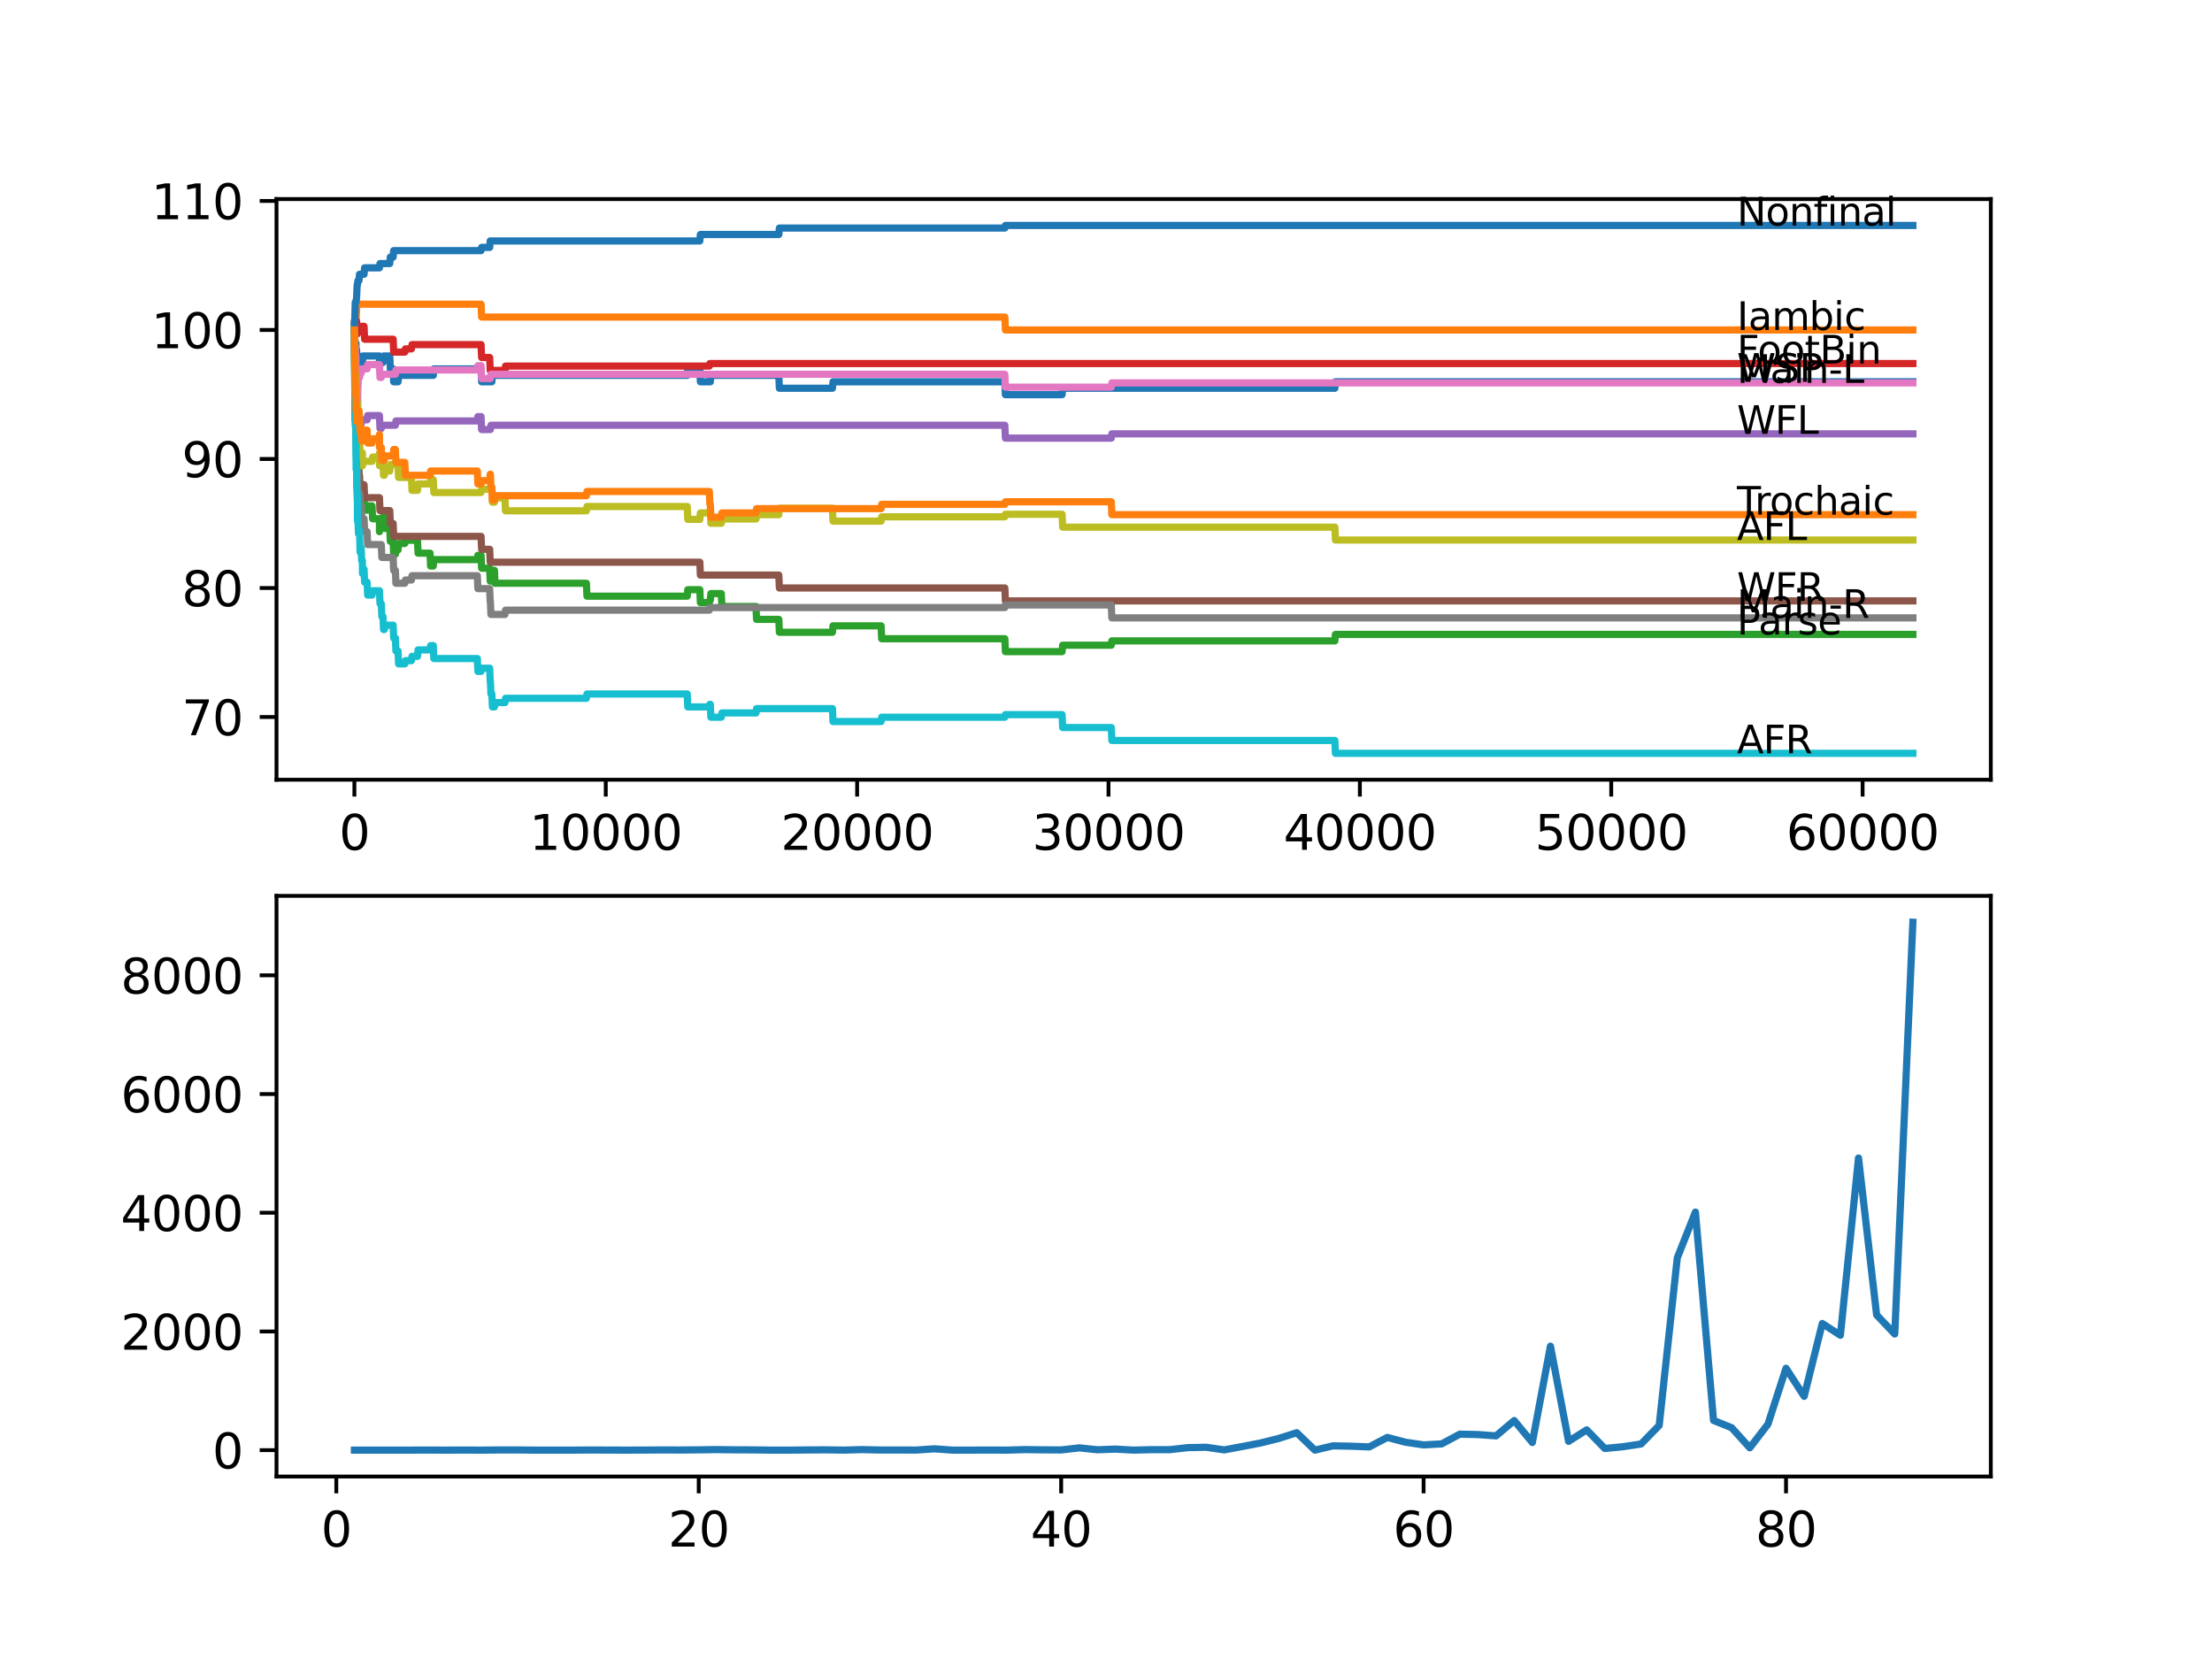 <?xml version="1.0" encoding="utf-8" standalone="no"?>
<!DOCTYPE svg PUBLIC "-//W3C//DTD SVG 1.1//EN"
  "http://www.w3.org/Graphics/SVG/1.1/DTD/svg11.dtd">
<svg xmlns:xlink="http://www.w3.org/1999/xlink" width="460.8pt" height="345.6pt" viewBox="0 0 460.8 345.6" xmlns="http://www.w3.org/2000/svg" version="1.1">
 <defs>
  <style type="text/css">*{stroke-linejoin: round; stroke-linecap: butt}</style>
 </defs>
 <g id="figure_1">
  <g id="patch_1">
   <path d="M 0 345.6 
L 460.8 345.6 
L 460.8 0 
L 0 0 
z
" style="fill: #ffffff"/>
  </g>
  <g id="axes_1">
   <g id="patch_2">
    <path d="M 57.6 162.432 
L 414.72 162.432 
L 414.72 41.472 
L 57.6 41.472 
z
" style="fill: #ffffff"/>
   </g>
   <g id="matplotlib.axis_1">
    <g id="xtick_1">
     <g id="line2d_1">
      <defs>
       <path id="md2643ea2e9" d="M 0 0 
L 0 3.5 
" style="stroke: #000000; stroke-width: 0.8"/>
      </defs>
      <g>
       <use xlink:href="#md2643ea2e9" x="73.827" y="162.432" style="stroke: #000000; stroke-width: 0.8"/>
      </g>
     </g>
     <g id="text_1">
      <!-- 0 -->
      <g transform="translate(70.646 177.03)scale(0.1 -0.1)">
       <defs>
        <path id="DejaVuSans-30" d="M 2034 4250 
Q 1547 4250 1301 3770 
Q 1056 3291 1056 2328 
Q 1056 1369 1301 889 
Q 1547 409 2034 409 
Q 2525 409 2770 889 
Q 3016 1369 3016 2328 
Q 3016 3291 2770 3770 
Q 2525 4250 2034 4250 
z
M 2034 4750 
Q 2819 4750 3233 4129 
Q 3647 3509 3647 2328 
Q 3647 1150 3233 529 
Q 2819 -91 2034 -91 
Q 1250 -91 836 529 
Q 422 1150 422 2328 
Q 422 3509 836 4129 
Q 1250 4750 2034 4750 
z
" transform="scale(0.016)"/>
       </defs>
       <use xlink:href="#DejaVuSans-30"/>
      </g>
     </g>
    </g>
    <g id="xtick_2">
     <g id="line2d_2">
      <g>
       <use xlink:href="#md2643ea2e9" x="126.192" y="162.432" style="stroke: #000000; stroke-width: 0.8"/>
      </g>
     </g>
     <g id="text_2">
      <!-- 10000 -->
      <g transform="translate(110.286 177.03)scale(0.1 -0.1)">
       <defs>
        <path id="DejaVuSans-31" d="M 794 531 
L 1825 531 
L 1825 4091 
L 703 3866 
L 703 4441 
L 1819 4666 
L 2450 4666 
L 2450 531 
L 3481 531 
L 3481 0 
L 794 0 
L 794 531 
z
" transform="scale(0.016)"/>
       </defs>
       <use xlink:href="#DejaVuSans-31"/>
       <use xlink:href="#DejaVuSans-30" x="63.623"/>
       <use xlink:href="#DejaVuSans-30" x="127.246"/>
       <use xlink:href="#DejaVuSans-30" x="190.869"/>
       <use xlink:href="#DejaVuSans-30" x="254.492"/>
      </g>
     </g>
    </g>
    <g id="xtick_3">
     <g id="line2d_3">
      <g>
       <use xlink:href="#md2643ea2e9" x="178.556" y="162.432" style="stroke: #000000; stroke-width: 0.8"/>
      </g>
     </g>
     <g id="text_3">
      <!-- 20000 -->
      <g transform="translate(162.65 177.03)scale(0.1 -0.1)">
       <defs>
        <path id="DejaVuSans-32" d="M 1228 531 
L 3431 531 
L 3431 0 
L 469 0 
L 469 531 
Q 828 903 1448 1529 
Q 2069 2156 2228 2338 
Q 2531 2678 2651 2914 
Q 2772 3150 2772 3378 
Q 2772 3750 2511 3984 
Q 2250 4219 1831 4219 
Q 1534 4219 1204 4116 
Q 875 4013 500 3803 
L 500 4441 
Q 881 4594 1212 4672 
Q 1544 4750 1819 4750 
Q 2544 4750 2975 4387 
Q 3406 4025 3406 3419 
Q 3406 3131 3298 2873 
Q 3191 2616 2906 2266 
Q 2828 2175 2409 1742 
Q 1991 1309 1228 531 
z
" transform="scale(0.016)"/>
       </defs>
       <use xlink:href="#DejaVuSans-32"/>
       <use xlink:href="#DejaVuSans-30" x="63.623"/>
       <use xlink:href="#DejaVuSans-30" x="127.246"/>
       <use xlink:href="#DejaVuSans-30" x="190.869"/>
       <use xlink:href="#DejaVuSans-30" x="254.492"/>
      </g>
     </g>
    </g>
    <g id="xtick_4">
     <g id="line2d_4">
      <g>
       <use xlink:href="#md2643ea2e9" x="230.921" y="162.432" style="stroke: #000000; stroke-width: 0.8"/>
      </g>
     </g>
     <g id="text_4">
      <!-- 30000 -->
      <g transform="translate(215.015 177.03)scale(0.1 -0.1)">
       <defs>
        <path id="DejaVuSans-33" d="M 2597 2516 
Q 3050 2419 3304 2112 
Q 3559 1806 3559 1356 
Q 3559 666 3084 287 
Q 2609 -91 1734 -91 
Q 1441 -91 1130 -33 
Q 819 25 488 141 
L 488 750 
Q 750 597 1062 519 
Q 1375 441 1716 441 
Q 2309 441 2620 675 
Q 2931 909 2931 1356 
Q 2931 1769 2642 2001 
Q 2353 2234 1838 2234 
L 1294 2234 
L 1294 2753 
L 1863 2753 
Q 2328 2753 2575 2939 
Q 2822 3125 2822 3475 
Q 2822 3834 2567 4026 
Q 2313 4219 1838 4219 
Q 1578 4219 1281 4162 
Q 984 4106 628 3988 
L 628 4550 
Q 988 4650 1302 4700 
Q 1616 4750 1894 4750 
Q 2613 4750 3031 4423 
Q 3450 4097 3450 3541 
Q 3450 3153 3228 2886 
Q 3006 2619 2597 2516 
z
" transform="scale(0.016)"/>
       </defs>
       <use xlink:href="#DejaVuSans-33"/>
       <use xlink:href="#DejaVuSans-30" x="63.623"/>
       <use xlink:href="#DejaVuSans-30" x="127.246"/>
       <use xlink:href="#DejaVuSans-30" x="190.869"/>
       <use xlink:href="#DejaVuSans-30" x="254.492"/>
      </g>
     </g>
    </g>
    <g id="xtick_5">
     <g id="line2d_5">
      <g>
       <use xlink:href="#md2643ea2e9" x="283.285" y="162.432" style="stroke: #000000; stroke-width: 0.8"/>
      </g>
     </g>
     <g id="text_5">
      <!-- 40000 -->
      <g transform="translate(267.379 177.03)scale(0.1 -0.1)">
       <defs>
        <path id="DejaVuSans-34" d="M 2419 4116 
L 825 1625 
L 2419 1625 
L 2419 4116 
z
M 2253 4666 
L 3047 4666 
L 3047 1625 
L 3713 1625 
L 3713 1100 
L 3047 1100 
L 3047 0 
L 2419 0 
L 2419 1100 
L 313 1100 
L 313 1709 
L 2253 4666 
z
" transform="scale(0.016)"/>
       </defs>
       <use xlink:href="#DejaVuSans-34"/>
       <use xlink:href="#DejaVuSans-30" x="63.623"/>
       <use xlink:href="#DejaVuSans-30" x="127.246"/>
       <use xlink:href="#DejaVuSans-30" x="190.869"/>
       <use xlink:href="#DejaVuSans-30" x="254.492"/>
      </g>
     </g>
    </g>
    <g id="xtick_6">
     <g id="line2d_6">
      <g>
       <use xlink:href="#md2643ea2e9" x="335.65" y="162.432" style="stroke: #000000; stroke-width: 0.8"/>
      </g>
     </g>
     <g id="text_6">
      <!-- 50000 -->
      <g transform="translate(319.744 177.03)scale(0.1 -0.1)">
       <defs>
        <path id="DejaVuSans-35" d="M 691 4666 
L 3169 4666 
L 3169 4134 
L 1269 4134 
L 1269 2991 
Q 1406 3038 1543 3061 
Q 1681 3084 1819 3084 
Q 2600 3084 3056 2656 
Q 3513 2228 3513 1497 
Q 3513 744 3044 326 
Q 2575 -91 1722 -91 
Q 1428 -91 1123 -41 
Q 819 9 494 109 
L 494 744 
Q 775 591 1075 516 
Q 1375 441 1709 441 
Q 2250 441 2565 725 
Q 2881 1009 2881 1497 
Q 2881 1984 2565 2268 
Q 2250 2553 1709 2553 
Q 1456 2553 1204 2497 
Q 953 2441 691 2322 
L 691 4666 
z
" transform="scale(0.016)"/>
       </defs>
       <use xlink:href="#DejaVuSans-35"/>
       <use xlink:href="#DejaVuSans-30" x="63.623"/>
       <use xlink:href="#DejaVuSans-30" x="127.246"/>
       <use xlink:href="#DejaVuSans-30" x="190.869"/>
       <use xlink:href="#DejaVuSans-30" x="254.492"/>
      </g>
     </g>
    </g>
    <g id="xtick_7">
     <g id="line2d_7">
      <g>
       <use xlink:href="#md2643ea2e9" x="388.014" y="162.432" style="stroke: #000000; stroke-width: 0.8"/>
      </g>
     </g>
     <g id="text_7">
      <!-- 60000 -->
      <g transform="translate(372.108 177.03)scale(0.1 -0.1)">
       <defs>
        <path id="DejaVuSans-36" d="M 2113 2584 
Q 1688 2584 1439 2293 
Q 1191 2003 1191 1497 
Q 1191 994 1439 701 
Q 1688 409 2113 409 
Q 2538 409 2786 701 
Q 3034 994 3034 1497 
Q 3034 2003 2786 2293 
Q 2538 2584 2113 2584 
z
M 3366 4563 
L 3366 3988 
Q 3128 4100 2886 4159 
Q 2644 4219 2406 4219 
Q 1781 4219 1451 3797 
Q 1122 3375 1075 2522 
Q 1259 2794 1537 2939 
Q 1816 3084 2150 3084 
Q 2853 3084 3261 2657 
Q 3669 2231 3669 1497 
Q 3669 778 3244 343 
Q 2819 -91 2113 -91 
Q 1303 -91 875 529 
Q 447 1150 447 2328 
Q 447 3434 972 4092 
Q 1497 4750 2381 4750 
Q 2619 4750 2861 4703 
Q 3103 4656 3366 4563 
z
" transform="scale(0.016)"/>
       </defs>
       <use xlink:href="#DejaVuSans-36"/>
       <use xlink:href="#DejaVuSans-30" x="63.623"/>
       <use xlink:href="#DejaVuSans-30" x="127.246"/>
       <use xlink:href="#DejaVuSans-30" x="190.869"/>
       <use xlink:href="#DejaVuSans-30" x="254.492"/>
      </g>
     </g>
    </g>
   </g>
   <g id="matplotlib.axis_2">
    <g id="ytick_1">
     <g id="line2d_8">
      <defs>
       <path id="m2bd02cac26" d="M 0 0 
L -3.5 0 
" style="stroke: #000000; stroke-width: 0.8"/>
      </defs>
      <g>
       <use xlink:href="#m2bd02cac26" x="57.6" y="149.364" style="stroke: #000000; stroke-width: 0.8"/>
      </g>
     </g>
     <g id="text_8">
      <!-- 70 -->
      <g transform="translate(37.875 153.163)scale(0.1 -0.1)">
       <defs>
        <path id="DejaVuSans-37" d="M 525 4666 
L 3525 4666 
L 3525 4397 
L 1831 0 
L 1172 0 
L 2766 4134 
L 525 4134 
L 525 4666 
z
" transform="scale(0.016)"/>
       </defs>
       <use xlink:href="#DejaVuSans-37"/>
       <use xlink:href="#DejaVuSans-30" x="63.623"/>
      </g>
     </g>
    </g>
    <g id="ytick_2">
     <g id="line2d_9">
      <g>
       <use xlink:href="#m2bd02cac26" x="57.6" y="122.489" style="stroke: #000000; stroke-width: 0.8"/>
      </g>
     </g>
     <g id="text_9">
      <!-- 80 -->
      <g transform="translate(37.875 126.288)scale(0.1 -0.1)">
       <defs>
        <path id="DejaVuSans-38" d="M 2034 2216 
Q 1584 2216 1326 1975 
Q 1069 1734 1069 1313 
Q 1069 891 1326 650 
Q 1584 409 2034 409 
Q 2484 409 2743 651 
Q 3003 894 3003 1313 
Q 3003 1734 2745 1975 
Q 2488 2216 2034 2216 
z
M 1403 2484 
Q 997 2584 770 2862 
Q 544 3141 544 3541 
Q 544 4100 942 4425 
Q 1341 4750 2034 4750 
Q 2731 4750 3128 4425 
Q 3525 4100 3525 3541 
Q 3525 3141 3298 2862 
Q 3072 2584 2669 2484 
Q 3125 2378 3379 2068 
Q 3634 1759 3634 1313 
Q 3634 634 3220 271 
Q 2806 -91 2034 -91 
Q 1263 -91 848 271 
Q 434 634 434 1313 
Q 434 1759 690 2068 
Q 947 2378 1403 2484 
z
M 1172 3481 
Q 1172 3119 1398 2916 
Q 1625 2713 2034 2713 
Q 2441 2713 2670 2916 
Q 2900 3119 2900 3481 
Q 2900 3844 2670 4047 
Q 2441 4250 2034 4250 
Q 1625 4250 1398 4047 
Q 1172 3844 1172 3481 
z
" transform="scale(0.016)"/>
       </defs>
       <use xlink:href="#DejaVuSans-38"/>
       <use xlink:href="#DejaVuSans-30" x="63.623"/>
      </g>
     </g>
    </g>
    <g id="ytick_3">
     <g id="line2d_10">
      <g>
       <use xlink:href="#m2bd02cac26" x="57.6" y="95.614" style="stroke: #000000; stroke-width: 0.8"/>
      </g>
     </g>
     <g id="text_10">
      <!-- 90 -->
      <g transform="translate(37.875 99.413)scale(0.1 -0.1)">
       <defs>
        <path id="DejaVuSans-39" d="M 703 97 
L 703 672 
Q 941 559 1184 500 
Q 1428 441 1663 441 
Q 2288 441 2617 861 
Q 2947 1281 2994 2138 
Q 2813 1869 2534 1725 
Q 2256 1581 1919 1581 
Q 1219 1581 811 2004 
Q 403 2428 403 3163 
Q 403 3881 828 4315 
Q 1253 4750 1959 4750 
Q 2769 4750 3195 4129 
Q 3622 3509 3622 2328 
Q 3622 1225 3098 567 
Q 2575 -91 1691 -91 
Q 1453 -91 1209 -44 
Q 966 3 703 97 
z
M 1959 2075 
Q 2384 2075 2632 2365 
Q 2881 2656 2881 3163 
Q 2881 3666 2632 3958 
Q 2384 4250 1959 4250 
Q 1534 4250 1286 3958 
Q 1038 3666 1038 3163 
Q 1038 2656 1286 2365 
Q 1534 2075 1959 2075 
z
" transform="scale(0.016)"/>
       </defs>
       <use xlink:href="#DejaVuSans-39"/>
       <use xlink:href="#DejaVuSans-30" x="63.623"/>
      </g>
     </g>
    </g>
    <g id="ytick_4">
     <g id="line2d_11">
      <g>
       <use xlink:href="#m2bd02cac26" x="57.6" y="68.739" style="stroke: #000000; stroke-width: 0.8"/>
      </g>
     </g>
     <g id="text_11">
      <!-- 100 -->
      <g transform="translate(31.512 72.538)scale(0.1 -0.1)">
       <use xlink:href="#DejaVuSans-31"/>
       <use xlink:href="#DejaVuSans-30" x="63.623"/>
       <use xlink:href="#DejaVuSans-30" x="127.246"/>
      </g>
     </g>
    </g>
    <g id="ytick_5">
     <g id="line2d_12">
      <g>
       <use xlink:href="#m2bd02cac26" x="57.6" y="41.864" style="stroke: #000000; stroke-width: 0.8"/>
      </g>
     </g>
     <g id="text_12">
      <!-- 110 -->
      <g transform="translate(31.512 45.663)scale(0.1 -0.1)">
       <use xlink:href="#DejaVuSans-31"/>
       <use xlink:href="#DejaVuSans-31" x="63.623"/>
       <use xlink:href="#DejaVuSans-30" x="127.246"/>
      </g>
     </g>
    </g>
   </g>
   <g id="line2d_13">
    <path d="M 73.833 68.739 
L 73.838 68.739 
L 73.848 66.858 
L 73.864 72.233 
L 73.911 72.143 
L 73.922 72.143 
L 73.927 70.799 
L 73.958 75.502 
L 74.026 73.487 
L 74.1 73.487 
L 74.157 71.471 
L 74.163 74.159 
L 74.215 72.815 
L 74.278 72.815 
L 74.393 75.502 
L 74.44 75.502 
L 74.451 78.19 
L 74.55 75.502 
L 74.571 75.502 
L 74.686 74.159 
L 74.775 74.159 
L 74.89 76.846 
L 74.959 76.846 
L 75.074 75.502 
L 75.487 75.502 
L 75.603 74.159 
L 79.043 74.159 
L 79.048 76.846 
L 79.153 75.502 
L 79.781 75.502 
L 79.897 74.159 
L 81.195 74.159 
L 81.31 76.846 
L 81.897 76.846 
L 82.012 79.534 
L 82.918 79.534 
L 83.033 78.19 
L 90.259 78.19 
L 90.375 76.846 
L 100.214 76.846 
L 100.329 79.534 
L 102.46 79.534 
L 102.576 78.19 
L 143.163 78.19 
L 143.279 76.846 
L 145.787 76.846 
L 145.902 79.534 
L 147.976 79.534 
L 148.091 78.19 
L 162.24 78.19 
L 162.355 80.878 
L 173.414 80.878 
L 173.529 79.534 
L 209.326 79.534 
L 209.441 82.221 
L 221.254 82.221 
L 221.37 80.878 
L 278.075 80.878 
L 278.19 79.534 
L 398.487 79.534 
L 398.487 79.534 
" clip-path="url(#pbdef7fc9b3)" style="fill: none; stroke: #1f77b4; stroke-width: 1.5; stroke-linecap: square"/>
   </g>
   <g id="line2d_14">
    <path d="M 73.833 68.739 
L 73.974 66.051 
L 74.22 66.051 
L 74.335 63.364 
L 100.214 63.364 
L 100.329 66.051 
L 209.326 66.051 
L 209.441 68.739 
L 398.487 68.739 
L 398.487 68.739 
" clip-path="url(#pbdef7fc9b3)" style="fill: none; stroke: #ff7f0e; stroke-width: 1.5; stroke-linecap: square"/>
   </g>
   <g id="line2d_15">
    <path d="M 73.833 71.426 
L 73.964 86.118 
L 73.969 84.774 
L 74 84.103 
L 74.006 86.79 
L 74.063 86.79 
L 74.157 86.79 
L 74.283 95.3 
L 74.294 95.3 
L 74.32 92.613 
L 74.403 95.3 
L 74.44 95.3 
L 74.461 100.675 
L 74.555 99.332 
L 74.571 99.332 
L 74.686 97.988 
L 74.775 97.988 
L 74.812 100.675 
L 74.885 100.004 
L 74.906 100.004 
L 74.911 99.108 
L 74.917 101.795 
L 75.006 100.451 
L 75.121 103.139 
L 75.231 103.139 
L 75.346 102.243 
L 75.487 102.243 
L 75.514 100.899 
L 75.519 103.587 
L 75.592 103.587 
L 75.838 103.587 
L 75.953 106.274 
L 76.472 106.274 
L 76.587 105.379 
L 77.503 105.379 
L 77.619 108.066 
L 79.043 108.066 
L 79.048 110.754 
L 79.153 109.41 
L 79.43 109.41 
L 79.546 108.738 
L 79.781 108.738 
L 79.897 107.394 
L 80.069 107.394 
L 80.185 110.082 
L 81.195 110.082 
L 81.31 112.769 
L 81.897 112.769 
L 82.012 115.457 
L 82.363 115.457 
L 82.478 114.561 
L 82.918 114.561 
L 83.033 113.217 
L 84.332 113.217 
L 84.447 112.545 
L 86.971 112.545 
L 87.086 115.233 
L 89.584 115.233 
L 89.699 117.92 
L 90.259 117.92 
L 90.375 116.576 
L 99.434 116.576 
L 99.549 115.681 
L 100.214 115.681 
L 100.329 118.368 
L 102.005 118.368 
L 102.12 121.056 
L 102.157 121.056 
L 102.272 120.16 
L 102.46 120.16 
L 102.576 118.816 
L 103.005 118.816 
L 103.12 121.504 
L 122.16 121.504 
L 122.275 124.191 
L 143.163 124.191 
L 143.279 122.847 
L 145.787 122.847 
L 145.902 125.535 
L 147.766 125.535 
L 147.881 124.997 
L 147.976 124.997 
L 148.091 123.654 
L 150.264 123.654 
L 150.379 126.341 
L 157.49 126.341 
L 157.605 129.029 
L 162.24 129.029 
L 162.355 131.716 
L 173.414 131.716 
L 173.529 130.372 
L 183.552 130.372 
L 183.667 133.06 
L 209.326 133.06 
L 209.441 135.747 
L 221.254 135.747 
L 221.37 134.404 
L 231.502 134.404 
L 231.617 133.508 
L 278.075 133.508 
L 278.19 132.164 
L 398.487 132.164 
L 398.487 132.164 
" clip-path="url(#pbdef7fc9b3)" style="fill: none; stroke: #2ca02c; stroke-width: 1.5; stroke-linecap: square"/>
   </g>
   <g id="line2d_16">
    <path d="M 73.833 67.843 
L 73.864 66.858 
L 73.869 69.545 
L 73.922 69.545 
L 73.932 69.545 
L 74.063 66.858 
L 74.278 66.858 
L 74.393 69.545 
L 74.445 69.545 
L 74.561 68.649 
L 74.812 68.649 
L 74.927 67.977 
L 75.838 67.977 
L 75.953 70.665 
L 81.897 70.665 
L 82.012 73.352 
L 84.332 73.352 
L 84.447 72.681 
L 85.709 72.681 
L 85.824 71.785 
L 100.214 71.785 
L 100.329 74.472 
L 102.005 74.472 
L 102.12 77.16 
L 105.189 77.16 
L 105.304 76.264 
L 147.766 76.264 
L 147.881 75.726 
L 398.487 75.726 
L 398.487 75.726 
" clip-path="url(#pbdef7fc9b3)" style="fill: none; stroke: #d62728; stroke-width: 1.5; stroke-linecap: square"/>
   </g>
   <g id="line2d_17">
    <path d="M 73.833 71.426 
L 73.838 71.426 
L 73.901 70.889 
L 73.906 73.576 
L 73.927 73.576 
L 73.937 73.576 
L 74.053 77.384 
L 74.1 77.384 
L 74.131 76.712 
L 74.163 82.087 
L 74.178 81.191 
L 74.44 81.191 
L 74.566 89.254 
L 74.906 89.254 
L 75.021 88.358 
L 75.231 88.358 
L 75.346 87.462 
L 76.472 87.462 
L 76.587 86.566 
L 79.043 86.566 
L 79.158 89.254 
L 79.43 89.254 
L 79.546 88.582 
L 82.363 88.582 
L 82.478 87.686 
L 99.434 87.686 
L 99.549 86.79 
L 100.214 86.79 
L 100.329 89.478 
L 102.157 89.478 
L 102.272 88.582 
L 209.326 88.582 
L 209.441 91.269 
L 231.502 91.269 
L 231.617 90.373 
L 398.487 90.373 
L 398.487 90.373 
" clip-path="url(#pbdef7fc9b3)" style="fill: none; stroke: #9467bd; stroke-width: 1.5; stroke-linecap: square"/>
   </g>
   <g id="line2d_18">
    <path d="M 73.833 68.739 
L 73.979 87.551 
L 74.157 87.551 
L 74.273 90.239 
L 74.278 90.239 
L 74.398 95.614 
L 74.44 95.614 
L 74.555 98.301 
L 74.775 98.301 
L 74.89 100.989 
L 75.838 100.989 
L 75.953 103.676 
L 79.043 103.676 
L 79.158 106.364 
L 81.195 106.364 
L 81.31 109.051 
L 81.897 109.051 
L 82.012 111.739 
L 100.214 111.739 
L 100.329 114.426 
L 102.005 114.426 
L 102.12 117.114 
L 145.787 117.114 
L 145.902 119.801 
L 162.24 119.801 
L 162.355 122.489 
L 209.326 122.489 
L 209.441 125.176 
L 398.487 125.176 
L 398.487 125.176 
" clip-path="url(#pbdef7fc9b3)" style="fill: none; stroke: #8c564b; stroke-width: 1.5; stroke-linecap: square"/>
   </g>
   <g id="line2d_19">
    <path d="M 73.833 71.426 
L 73.901 69.904 
L 73.906 72.591 
L 73.927 72.591 
L 73.937 72.591 
L 73.953 75.279 
L 74.021 72.143 
L 74.053 74.831 
L 74.1 74.831 
L 74.131 74.159 
L 74.163 79.534 
L 74.178 78.638 
L 74.44 78.638 
L 74.466 86.7 
L 74.55 81.325 
L 74.665 78.638 
L 74.906 78.638 
L 75.021 77.742 
L 75.231 77.742 
L 75.346 76.846 
L 76.472 76.846 
L 76.587 75.95 
L 79.043 75.95 
L 79.158 78.638 
L 79.43 78.638 
L 79.546 77.966 
L 82.363 77.966 
L 82.478 77.07 
L 99.434 77.07 
L 99.549 76.174 
L 100.214 76.174 
L 100.329 78.862 
L 102.157 78.862 
L 102.272 77.966 
L 209.326 77.966 
L 209.441 80.654 
L 231.502 80.654 
L 231.617 79.758 
L 398.487 79.758 
L 398.487 79.758 
" clip-path="url(#pbdef7fc9b3)" style="fill: none; stroke: #e377c2; stroke-width: 1.5; stroke-linecap: square"/>
   </g>
   <g id="line2d_20">
    <path d="M 73.833 67.843 
L 73.969 81.415 
L 73.979 80.743 
L 74.021 88.806 
L 74.047 88.806 
L 74.1 88.134 
L 74.105 90.821 
L 74.142 90.821 
L 74.168 90.821 
L 74.288 96.196 
L 74.445 96.196 
L 74.466 95.3 
L 74.524 100.675 
L 74.529 100.675 
L 74.55 100.675 
L 74.665 103.363 
L 74.812 103.363 
L 74.906 102.691 
L 75.021 105.379 
L 75.231 105.379 
L 75.346 108.066 
L 75.838 108.066 
L 75.953 110.754 
L 76.472 110.754 
L 76.587 113.441 
L 79.43 113.441 
L 79.546 116.129 
L 81.897 116.129 
L 82.012 118.816 
L 82.363 118.816 
L 82.478 121.504 
L 84.332 121.504 
L 84.447 120.832 
L 85.709 120.832 
L 85.824 119.936 
L 99.434 119.936 
L 99.549 122.623 
L 102.005 122.623 
L 102.12 125.311 
L 102.157 125.311 
L 102.272 127.998 
L 105.189 127.998 
L 105.304 127.103 
L 147.766 127.103 
L 147.881 126.565 
L 209.326 126.565 
L 209.441 126.028 
L 231.502 126.028 
L 231.617 128.715 
L 398.487 128.715 
L 398.487 128.715 
" clip-path="url(#pbdef7fc9b3)" style="fill: none; stroke: #7f7f7f; stroke-width: 1.5; stroke-linecap: square"/>
   </g>
   <g id="line2d_21">
    <path d="M 73.833 68.739 
L 73.843 67.754 
L 73.88 73.935 
L 73.979 81.773 
L 74 81.101 
L 74.131 78.19 
L 74.189 82.669 
L 74.246 80.878 
L 74.294 80.878 
L 74.32 86.253 
L 74.409 84.909 
L 74.44 84.909 
L 74.451 84.013 
L 74.466 89.388 
L 74.524 89.388 
L 74.571 89.388 
L 74.686 92.075 
L 74.775 92.075 
L 74.89 90.732 
L 74.906 90.732 
L 75.006 95.211 
L 75.021 94.315 
L 75.487 94.315 
L 75.514 97.003 
L 75.597 96.107 
L 77.503 96.107 
L 77.619 95.211 
L 79.043 95.211 
L 79.048 94.315 
L 79.053 97.003 
L 79.142 97.003 
L 79.43 97.003 
L 79.546 96.331 
L 79.781 96.331 
L 79.897 99.018 
L 80.069 99.018 
L 80.185 98.122 
L 81.195 98.122 
L 81.31 96.779 
L 82.918 96.779 
L 83.033 99.466 
L 85.709 99.466 
L 85.824 102.154 
L 86.971 102.154 
L 87.086 100.81 
L 89.584 100.81 
L 89.699 99.914 
L 90.259 99.914 
L 90.375 102.601 
L 100.214 102.601 
L 100.329 101.93 
L 102.46 101.93 
L 102.576 104.617 
L 103.005 104.617 
L 103.12 103.721 
L 105.189 103.721 
L 105.304 106.409 
L 122.16 106.409 
L 122.275 105.513 
L 143.163 105.513 
L 143.279 108.2 
L 145.787 108.2 
L 145.902 106.857 
L 147.766 106.857 
L 147.881 106.319 
L 147.976 106.319 
L 148.091 109.007 
L 150.264 109.007 
L 150.379 108.111 
L 157.49 108.111 
L 157.605 107.215 
L 162.24 107.215 
L 162.355 105.871 
L 173.414 105.871 
L 173.529 108.559 
L 183.552 108.559 
L 183.667 107.663 
L 209.326 107.663 
L 209.441 107.125 
L 221.254 107.125 
L 221.37 109.813 
L 278.075 109.813 
L 278.19 112.5 
L 398.487 112.5 
L 398.487 112.5 
" clip-path="url(#pbdef7fc9b3)" style="fill: none; stroke: #bcbd22; stroke-width: 1.5; stroke-linecap: square"/>
   </g>
   <g id="line2d_22">
    <path d="M 73.833 67.843 
L 73.838 67.395 
L 73.848 72.77 
L 73.864 72.233 
L 74 85.67 
L 74.016 84.998 
L 74.021 87.686 
L 74.1 87.014 
L 74.189 97.764 
L 74.225 96.868 
L 74.278 95.972 
L 74.299 101.347 
L 74.309 101.347 
L 74.424 104.035 
L 74.445 104.035 
L 74.451 103.139 
L 74.466 108.514 
L 74.529 108.514 
L 74.571 108.514 
L 74.686 111.201 
L 74.812 111.201 
L 74.906 110.53 
L 75.006 115.009 
L 75.021 114.113 
L 75.231 114.113 
L 75.346 116.8 
L 75.487 116.8 
L 75.514 119.488 
L 75.597 118.592 
L 75.838 118.592 
L 75.953 121.28 
L 76.472 121.28 
L 76.587 123.967 
L 77.503 123.967 
L 77.619 123.071 
L 79.048 123.071 
L 79.163 125.759 
L 79.43 125.759 
L 79.546 128.446 
L 79.781 128.446 
L 79.897 131.134 
L 80.069 131.134 
L 80.185 130.238 
L 81.897 130.238 
L 82.012 132.925 
L 82.363 132.925 
L 82.478 135.613 
L 82.918 135.613 
L 83.033 138.3 
L 84.332 138.3 
L 84.447 137.629 
L 85.709 137.629 
L 85.824 136.733 
L 86.971 136.733 
L 87.086 135.389 
L 89.584 135.389 
L 89.699 134.493 
L 90.259 134.493 
L 90.375 137.181 
L 99.434 137.181 
L 99.549 139.868 
L 100.214 139.868 
L 100.329 139.196 
L 102.005 139.196 
L 102.12 141.884 
L 102.157 141.884 
L 102.272 144.571 
L 102.46 144.571 
L 102.576 147.259 
L 103.005 147.259 
L 103.12 146.363 
L 105.189 146.363 
L 105.304 145.467 
L 122.16 145.467 
L 122.275 144.571 
L 143.163 144.571 
L 143.279 147.259 
L 147.766 147.259 
L 147.881 146.721 
L 147.976 146.721 
L 148.091 149.409 
L 150.264 149.409 
L 150.379 148.513 
L 157.49 148.513 
L 157.605 147.617 
L 173.414 147.617 
L 173.529 150.305 
L 183.552 150.305 
L 183.667 149.409 
L 209.326 149.409 
L 209.441 148.871 
L 221.254 148.871 
L 221.37 151.559 
L 231.502 151.559 
L 231.617 154.246 
L 278.075 154.246 
L 278.19 156.934 
L 398.487 156.934 
L 398.487 156.934 
" clip-path="url(#pbdef7fc9b3)" style="fill: none; stroke: #17becf; stroke-width: 1.5; stroke-linecap: square"/>
   </g>
   <g id="line2d_23">
    <path d="M 73.833 68.739 
L 74.011 62.961 
L 74.157 62.961 
L 74.273 62.065 
L 74.278 62.065 
L 74.398 59.377 
L 74.44 59.377 
L 74.555 58.482 
L 74.775 58.482 
L 74.89 57.138 
L 75.838 57.138 
L 75.953 55.794 
L 79.043 55.794 
L 79.158 54.898 
L 81.195 54.898 
L 81.31 53.555 
L 81.897 53.555 
L 82.012 52.211 
L 100.214 52.211 
L 100.329 51.539 
L 102.005 51.539 
L 102.12 50.195 
L 145.787 50.195 
L 145.902 48.851 
L 162.24 48.851 
L 162.355 47.508 
L 209.326 47.508 
L 209.441 46.97 
L 398.487 46.97 
L 398.487 46.97 
" clip-path="url(#pbdef7fc9b3)" style="fill: none; stroke: #1f77b4; stroke-width: 1.5; stroke-linecap: square"/>
   </g>
   <g id="line2d_24">
    <path d="M 73.833 68.739 
L 73.958 77.742 
L 73.969 77.742 
L 74.084 82.445 
L 74.131 82.445 
L 74.163 80.206 
L 74.173 85.581 
L 74.22 84.685 
L 74.335 87.82 
L 74.44 87.82 
L 74.561 85.581 
L 74.812 85.581 
L 74.911 88.268 
L 74.922 87.372 
L 74.959 87.372 
L 75.006 90.06 
L 75.069 89.164 
L 75.231 89.164 
L 75.346 91.851 
L 75.514 91.851 
L 75.629 90.956 
L 75.838 90.956 
L 75.953 89.612 
L 76.472 89.612 
L 76.587 92.299 
L 77.503 92.299 
L 77.619 91.404 
L 79.043 91.404 
L 79.048 90.508 
L 79.053 93.195 
L 79.142 93.195 
L 79.43 93.195 
L 79.546 95.883 
L 80.069 95.883 
L 80.185 94.987 
L 81.897 94.987 
L 82.012 93.643 
L 82.363 93.643 
L 82.478 96.331 
L 84.332 96.331 
L 84.447 99.018 
L 89.584 99.018 
L 89.699 98.122 
L 99.434 98.122 
L 99.549 100.81 
L 100.214 100.81 
L 100.329 100.138 
L 102.005 100.138 
L 102.12 98.794 
L 102.157 98.794 
L 102.272 101.482 
L 102.46 101.482 
L 102.576 104.169 
L 103.005 104.169 
L 103.12 103.273 
L 122.16 103.273 
L 122.275 102.378 
L 147.766 102.378 
L 147.881 105.065 
L 147.976 105.065 
L 148.091 107.753 
L 150.264 107.753 
L 150.379 106.857 
L 157.49 106.857 
L 157.605 105.961 
L 183.552 105.961 
L 183.667 105.065 
L 209.326 105.065 
L 209.441 104.528 
L 231.502 104.528 
L 231.617 107.215 
L 398.487 107.215 
L 398.487 107.215 
" clip-path="url(#pbdef7fc9b3)" style="fill: none; stroke: #ff7f0e; stroke-width: 1.5; stroke-linecap: square"/>
   </g>
   <g id="patch_3">
    <path d="M 57.6 162.432 
L 57.6 41.472 
" style="fill: none; stroke: #000000; stroke-width: 0.8; stroke-linejoin: miter; stroke-linecap: square"/>
   </g>
   <g id="patch_4">
    <path d="M 414.72 162.432 
L 414.72 41.472 
" style="fill: none; stroke: #000000; stroke-width: 0.8; stroke-linejoin: miter; stroke-linecap: square"/>
   </g>
   <g id="patch_5">
    <path d="M 57.6 162.432 
L 414.72 162.432 
" style="fill: none; stroke: #000000; stroke-width: 0.8; stroke-linejoin: miter; stroke-linecap: square"/>
   </g>
   <g id="patch_6">
    <path d="M 57.6 41.472 
L 414.72 41.472 
" style="fill: none; stroke: #000000; stroke-width: 0.8; stroke-linejoin: miter; stroke-linecap: square"/>
   </g>
   <g id="text_13">
    <!-- WSP -->
    <g transform="translate(361.832 79.534)scale(0.08 -0.08)">
     <defs>
      <path id="DejaVuSans-57" d="M 213 4666 
L 850 4666 
L 1831 722 
L 2809 4666 
L 3519 4666 
L 4500 722 
L 5478 4666 
L 6119 4666 
L 4947 0 
L 4153 0 
L 3169 4050 
L 2175 0 
L 1381 0 
L 213 4666 
z
" transform="scale(0.016)"/>
      <path id="DejaVuSans-53" d="M 3425 4513 
L 3425 3897 
Q 3066 4069 2747 4153 
Q 2428 4238 2131 4238 
Q 1616 4238 1336 4038 
Q 1056 3838 1056 3469 
Q 1056 3159 1242 3001 
Q 1428 2844 1947 2747 
L 2328 2669 
Q 3034 2534 3370 2195 
Q 3706 1856 3706 1288 
Q 3706 609 3251 259 
Q 2797 -91 1919 -91 
Q 1588 -91 1214 -16 
Q 841 59 441 206 
L 441 856 
Q 825 641 1194 531 
Q 1563 422 1919 422 
Q 2459 422 2753 634 
Q 3047 847 3047 1241 
Q 3047 1584 2836 1778 
Q 2625 1972 2144 2069 
L 1759 2144 
Q 1053 2284 737 2584 
Q 422 2884 422 3419 
Q 422 4038 858 4394 
Q 1294 4750 2059 4750 
Q 2388 4750 2728 4690 
Q 3069 4631 3425 4513 
z
" transform="scale(0.016)"/>
      <path id="DejaVuSans-50" d="M 1259 4147 
L 1259 2394 
L 2053 2394 
Q 2494 2394 2734 2622 
Q 2975 2850 2975 3272 
Q 2975 3691 2734 3919 
Q 2494 4147 2053 4147 
L 1259 4147 
z
M 628 4666 
L 2053 4666 
Q 2838 4666 3239 4311 
Q 3641 3956 3641 3272 
Q 3641 2581 3239 2228 
Q 2838 1875 2053 1875 
L 1259 1875 
L 1259 0 
L 628 0 
L 628 4666 
z
" transform="scale(0.016)"/>
     </defs>
     <use xlink:href="#DejaVuSans-57"/>
     <use xlink:href="#DejaVuSans-53" x="98.877"/>
     <use xlink:href="#DejaVuSans-50" x="162.354"/>
    </g>
   </g>
   <g id="text_14">
    <!-- Iambic -->
    <g transform="translate(361.832 68.739)scale(0.08 -0.08)">
     <defs>
      <path id="DejaVuSans-49" d="M 628 4666 
L 1259 4666 
L 1259 0 
L 628 0 
L 628 4666 
z
" transform="scale(0.016)"/>
      <path id="DejaVuSans-61" d="M 2194 1759 
Q 1497 1759 1228 1600 
Q 959 1441 959 1056 
Q 959 750 1161 570 
Q 1363 391 1709 391 
Q 2188 391 2477 730 
Q 2766 1069 2766 1631 
L 2766 1759 
L 2194 1759 
z
M 3341 1997 
L 3341 0 
L 2766 0 
L 2766 531 
Q 2569 213 2275 61 
Q 1981 -91 1556 -91 
Q 1019 -91 701 211 
Q 384 513 384 1019 
Q 384 1609 779 1909 
Q 1175 2209 1959 2209 
L 2766 2209 
L 2766 2266 
Q 2766 2663 2505 2880 
Q 2244 3097 1772 3097 
Q 1472 3097 1187 3025 
Q 903 2953 641 2809 
L 641 3341 
Q 956 3463 1253 3523 
Q 1550 3584 1831 3584 
Q 2591 3584 2966 3190 
Q 3341 2797 3341 1997 
z
" transform="scale(0.016)"/>
      <path id="DejaVuSans-6d" d="M 3328 2828 
Q 3544 3216 3844 3400 
Q 4144 3584 4550 3584 
Q 5097 3584 5394 3201 
Q 5691 2819 5691 2113 
L 5691 0 
L 5113 0 
L 5113 2094 
Q 5113 2597 4934 2840 
Q 4756 3084 4391 3084 
Q 3944 3084 3684 2787 
Q 3425 2491 3425 1978 
L 3425 0 
L 2847 0 
L 2847 2094 
Q 2847 2600 2669 2842 
Q 2491 3084 2119 3084 
Q 1678 3084 1418 2786 
Q 1159 2488 1159 1978 
L 1159 0 
L 581 0 
L 581 3500 
L 1159 3500 
L 1159 2956 
Q 1356 3278 1631 3431 
Q 1906 3584 2284 3584 
Q 2666 3584 2933 3390 
Q 3200 3197 3328 2828 
z
" transform="scale(0.016)"/>
      <path id="DejaVuSans-62" d="M 3116 1747 
Q 3116 2381 2855 2742 
Q 2594 3103 2138 3103 
Q 1681 3103 1420 2742 
Q 1159 2381 1159 1747 
Q 1159 1113 1420 752 
Q 1681 391 2138 391 
Q 2594 391 2855 752 
Q 3116 1113 3116 1747 
z
M 1159 2969 
Q 1341 3281 1617 3432 
Q 1894 3584 2278 3584 
Q 2916 3584 3314 3078 
Q 3713 2572 3713 1747 
Q 3713 922 3314 415 
Q 2916 -91 2278 -91 
Q 1894 -91 1617 61 
Q 1341 213 1159 525 
L 1159 0 
L 581 0 
L 581 4863 
L 1159 4863 
L 1159 2969 
z
" transform="scale(0.016)"/>
      <path id="DejaVuSans-69" d="M 603 3500 
L 1178 3500 
L 1178 0 
L 603 0 
L 603 3500 
z
M 603 4863 
L 1178 4863 
L 1178 4134 
L 603 4134 
L 603 4863 
z
" transform="scale(0.016)"/>
      <path id="DejaVuSans-63" d="M 3122 3366 
L 3122 2828 
Q 2878 2963 2633 3030 
Q 2388 3097 2138 3097 
Q 1578 3097 1268 2742 
Q 959 2388 959 1747 
Q 959 1106 1268 751 
Q 1578 397 2138 397 
Q 2388 397 2633 464 
Q 2878 531 3122 666 
L 3122 134 
Q 2881 22 2623 -34 
Q 2366 -91 2075 -91 
Q 1284 -91 818 406 
Q 353 903 353 1747 
Q 353 2603 823 3093 
Q 1294 3584 2113 3584 
Q 2378 3584 2631 3529 
Q 2884 3475 3122 3366 
z
" transform="scale(0.016)"/>
     </defs>
     <use xlink:href="#DejaVuSans-49"/>
     <use xlink:href="#DejaVuSans-61" x="29.492"/>
     <use xlink:href="#DejaVuSans-6d" x="90.771"/>
     <use xlink:href="#DejaVuSans-62" x="188.184"/>
     <use xlink:href="#DejaVuSans-69" x="251.66"/>
     <use xlink:href="#DejaVuSans-63" x="279.443"/>
    </g>
   </g>
   <g id="text_15">
    <!-- Parse -->
    <g transform="translate(361.832 132.164)scale(0.08 -0.08)">
     <defs>
      <path id="DejaVuSans-72" d="M 2631 2963 
Q 2534 3019 2420 3045 
Q 2306 3072 2169 3072 
Q 1681 3072 1420 2755 
Q 1159 2438 1159 1844 
L 1159 0 
L 581 0 
L 581 3500 
L 1159 3500 
L 1159 2956 
Q 1341 3275 1631 3429 
Q 1922 3584 2338 3584 
Q 2397 3584 2469 3576 
Q 2541 3569 2628 3553 
L 2631 2963 
z
" transform="scale(0.016)"/>
      <path id="DejaVuSans-73" d="M 2834 3397 
L 2834 2853 
Q 2591 2978 2328 3040 
Q 2066 3103 1784 3103 
Q 1356 3103 1142 2972 
Q 928 2841 928 2578 
Q 928 2378 1081 2264 
Q 1234 2150 1697 2047 
L 1894 2003 
Q 2506 1872 2764 1633 
Q 3022 1394 3022 966 
Q 3022 478 2636 193 
Q 2250 -91 1575 -91 
Q 1294 -91 989 -36 
Q 684 19 347 128 
L 347 722 
Q 666 556 975 473 
Q 1284 391 1588 391 
Q 1994 391 2212 530 
Q 2431 669 2431 922 
Q 2431 1156 2273 1281 
Q 2116 1406 1581 1522 
L 1381 1569 
Q 847 1681 609 1914 
Q 372 2147 372 2553 
Q 372 3047 722 3315 
Q 1072 3584 1716 3584 
Q 2034 3584 2315 3537 
Q 2597 3491 2834 3397 
z
" transform="scale(0.016)"/>
      <path id="DejaVuSans-65" d="M 3597 1894 
L 3597 1613 
L 953 1613 
Q 991 1019 1311 708 
Q 1631 397 2203 397 
Q 2534 397 2845 478 
Q 3156 559 3463 722 
L 3463 178 
Q 3153 47 2828 -22 
Q 2503 -91 2169 -91 
Q 1331 -91 842 396 
Q 353 884 353 1716 
Q 353 2575 817 3079 
Q 1281 3584 2069 3584 
Q 2775 3584 3186 3129 
Q 3597 2675 3597 1894 
z
M 3022 2063 
Q 3016 2534 2758 2815 
Q 2500 3097 2075 3097 
Q 1594 3097 1305 2825 
Q 1016 2553 972 2059 
L 3022 2063 
z
" transform="scale(0.016)"/>
     </defs>
     <use xlink:href="#DejaVuSans-50"/>
     <use xlink:href="#DejaVuSans-61" x="55.803"/>
     <use xlink:href="#DejaVuSans-72" x="117.082"/>
     <use xlink:href="#DejaVuSans-73" x="158.195"/>
     <use xlink:href="#DejaVuSans-65" x="210.295"/>
    </g>
   </g>
   <g id="text_16">
    <!-- FootBin -->
    <g transform="translate(361.832 75.726)scale(0.08 -0.08)">
     <defs>
      <path id="DejaVuSans-46" d="M 628 4666 
L 3309 4666 
L 3309 4134 
L 1259 4134 
L 1259 2759 
L 3109 2759 
L 3109 2228 
L 1259 2228 
L 1259 0 
L 628 0 
L 628 4666 
z
" transform="scale(0.016)"/>
      <path id="DejaVuSans-6f" d="M 1959 3097 
Q 1497 3097 1228 2736 
Q 959 2375 959 1747 
Q 959 1119 1226 758 
Q 1494 397 1959 397 
Q 2419 397 2687 759 
Q 2956 1122 2956 1747 
Q 2956 2369 2687 2733 
Q 2419 3097 1959 3097 
z
M 1959 3584 
Q 2709 3584 3137 3096 
Q 3566 2609 3566 1747 
Q 3566 888 3137 398 
Q 2709 -91 1959 -91 
Q 1206 -91 779 398 
Q 353 888 353 1747 
Q 353 2609 779 3096 
Q 1206 3584 1959 3584 
z
" transform="scale(0.016)"/>
      <path id="DejaVuSans-74" d="M 1172 4494 
L 1172 3500 
L 2356 3500 
L 2356 3053 
L 1172 3053 
L 1172 1153 
Q 1172 725 1289 603 
Q 1406 481 1766 481 
L 2356 481 
L 2356 0 
L 1766 0 
Q 1100 0 847 248 
Q 594 497 594 1153 
L 594 3053 
L 172 3053 
L 172 3500 
L 594 3500 
L 594 4494 
L 1172 4494 
z
" transform="scale(0.016)"/>
      <path id="DejaVuSans-42" d="M 1259 2228 
L 1259 519 
L 2272 519 
Q 2781 519 3026 730 
Q 3272 941 3272 1375 
Q 3272 1813 3026 2020 
Q 2781 2228 2272 2228 
L 1259 2228 
z
M 1259 4147 
L 1259 2741 
L 2194 2741 
Q 2656 2741 2882 2914 
Q 3109 3088 3109 3444 
Q 3109 3797 2882 3972 
Q 2656 4147 2194 4147 
L 1259 4147 
z
M 628 4666 
L 2241 4666 
Q 2963 4666 3353 4366 
Q 3744 4066 3744 3513 
Q 3744 3084 3544 2831 
Q 3344 2578 2956 2516 
Q 3422 2416 3680 2098 
Q 3938 1781 3938 1306 
Q 3938 681 3513 340 
Q 3088 0 2303 0 
L 628 0 
L 628 4666 
z
" transform="scale(0.016)"/>
      <path id="DejaVuSans-6e" d="M 3513 2113 
L 3513 0 
L 2938 0 
L 2938 2094 
Q 2938 2591 2744 2837 
Q 2550 3084 2163 3084 
Q 1697 3084 1428 2787 
Q 1159 2491 1159 1978 
L 1159 0 
L 581 0 
L 581 3500 
L 1159 3500 
L 1159 2956 
Q 1366 3272 1645 3428 
Q 1925 3584 2291 3584 
Q 2894 3584 3203 3211 
Q 3513 2838 3513 2113 
z
" transform="scale(0.016)"/>
     </defs>
     <use xlink:href="#DejaVuSans-46"/>
     <use xlink:href="#DejaVuSans-6f" x="53.895"/>
     <use xlink:href="#DejaVuSans-6f" x="115.076"/>
     <use xlink:href="#DejaVuSans-74" x="176.258"/>
     <use xlink:href="#DejaVuSans-42" x="215.467"/>
     <use xlink:href="#DejaVuSans-69" x="284.07"/>
     <use xlink:href="#DejaVuSans-6e" x="311.854"/>
    </g>
   </g>
   <g id="text_17">
    <!-- WFL -->
    <g transform="translate(361.832 90.373)scale(0.08 -0.08)">
     <defs>
      <path id="DejaVuSans-4c" d="M 628 4666 
L 1259 4666 
L 1259 531 
L 3531 531 
L 3531 0 
L 628 0 
L 628 4666 
z
" transform="scale(0.016)"/>
     </defs>
     <use xlink:href="#DejaVuSans-57"/>
     <use xlink:href="#DejaVuSans-46" x="98.877"/>
     <use xlink:href="#DejaVuSans-4c" x="156.396"/>
    </g>
   </g>
   <g id="text_18">
    <!-- WFR -->
    <g transform="translate(361.832 125.176)scale(0.08 -0.08)">
     <defs>
      <path id="DejaVuSans-52" d="M 2841 2188 
Q 3044 2119 3236 1894 
Q 3428 1669 3622 1275 
L 4263 0 
L 3584 0 
L 2988 1197 
Q 2756 1666 2539 1819 
Q 2322 1972 1947 1972 
L 1259 1972 
L 1259 0 
L 628 0 
L 628 4666 
L 2053 4666 
Q 2853 4666 3247 4331 
Q 3641 3997 3641 3322 
Q 3641 2881 3436 2590 
Q 3231 2300 2841 2188 
z
M 1259 4147 
L 1259 2491 
L 2053 2491 
Q 2509 2491 2742 2702 
Q 2975 2913 2975 3322 
Q 2975 3731 2742 3939 
Q 2509 4147 2053 4147 
L 1259 4147 
z
" transform="scale(0.016)"/>
     </defs>
     <use xlink:href="#DejaVuSans-57"/>
     <use xlink:href="#DejaVuSans-46" x="98.877"/>
     <use xlink:href="#DejaVuSans-52" x="156.396"/>
    </g>
   </g>
   <g id="text_19">
    <!-- Main-L -->
    <g transform="translate(361.832 79.758)scale(0.08 -0.08)">
     <defs>
      <path id="DejaVuSans-4d" d="M 628 4666 
L 1569 4666 
L 2759 1491 
L 3956 4666 
L 4897 4666 
L 4897 0 
L 4281 0 
L 4281 4097 
L 3078 897 
L 2444 897 
L 1241 4097 
L 1241 0 
L 628 0 
L 628 4666 
z
" transform="scale(0.016)"/>
      <path id="DejaVuSans-2d" d="M 313 2009 
L 1997 2009 
L 1997 1497 
L 313 1497 
L 313 2009 
z
" transform="scale(0.016)"/>
     </defs>
     <use xlink:href="#DejaVuSans-4d"/>
     <use xlink:href="#DejaVuSans-61" x="86.279"/>
     <use xlink:href="#DejaVuSans-69" x="147.559"/>
     <use xlink:href="#DejaVuSans-6e" x="175.342"/>
     <use xlink:href="#DejaVuSans-2d" x="238.721"/>
     <use xlink:href="#DejaVuSans-4c" x="274.805"/>
    </g>
   </g>
   <g id="text_20">
    <!-- Main-R -->
    <g transform="translate(361.832 128.715)scale(0.08 -0.08)">
     <use xlink:href="#DejaVuSans-4d"/>
     <use xlink:href="#DejaVuSans-61" x="86.279"/>
     <use xlink:href="#DejaVuSans-69" x="147.559"/>
     <use xlink:href="#DejaVuSans-6e" x="175.342"/>
     <use xlink:href="#DejaVuSans-2d" x="238.721"/>
     <use xlink:href="#DejaVuSans-52" x="274.805"/>
    </g>
   </g>
   <g id="text_21">
    <!-- AFL -->
    <g transform="translate(361.832 112.5)scale(0.08 -0.08)">
     <defs>
      <path id="DejaVuSans-41" d="M 2188 4044 
L 1331 1722 
L 3047 1722 
L 2188 4044 
z
M 1831 4666 
L 2547 4666 
L 4325 0 
L 3669 0 
L 3244 1197 
L 1141 1197 
L 716 0 
L 50 0 
L 1831 4666 
z
" transform="scale(0.016)"/>
     </defs>
     <use xlink:href="#DejaVuSans-41"/>
     <use xlink:href="#DejaVuSans-46" x="68.408"/>
     <use xlink:href="#DejaVuSans-4c" x="125.928"/>
    </g>
   </g>
   <g id="text_22">
    <!-- AFR -->
    <g transform="translate(361.832 156.934)scale(0.08 -0.08)">
     <use xlink:href="#DejaVuSans-41"/>
     <use xlink:href="#DejaVuSans-46" x="68.408"/>
     <use xlink:href="#DejaVuSans-52" x="125.928"/>
    </g>
   </g>
   <g id="text_23">
    <!-- Nonfinal -->
    <g transform="translate(361.832 46.97)scale(0.08 -0.08)">
     <defs>
      <path id="DejaVuSans-4e" d="M 628 4666 
L 1478 4666 
L 3547 763 
L 3547 4666 
L 4159 4666 
L 4159 0 
L 3309 0 
L 1241 3903 
L 1241 0 
L 628 0 
L 628 4666 
z
" transform="scale(0.016)"/>
      <path id="DejaVuSans-66" d="M 2375 4863 
L 2375 4384 
L 1825 4384 
Q 1516 4384 1395 4259 
Q 1275 4134 1275 3809 
L 1275 3500 
L 2222 3500 
L 2222 3053 
L 1275 3053 
L 1275 0 
L 697 0 
L 697 3053 
L 147 3053 
L 147 3500 
L 697 3500 
L 697 3744 
Q 697 4328 969 4595 
Q 1241 4863 1831 4863 
L 2375 4863 
z
" transform="scale(0.016)"/>
      <path id="DejaVuSans-6c" d="M 603 4863 
L 1178 4863 
L 1178 0 
L 603 0 
L 603 4863 
z
" transform="scale(0.016)"/>
     </defs>
     <use xlink:href="#DejaVuSans-4e"/>
     <use xlink:href="#DejaVuSans-6f" x="74.805"/>
     <use xlink:href="#DejaVuSans-6e" x="135.986"/>
     <use xlink:href="#DejaVuSans-66" x="199.365"/>
     <use xlink:href="#DejaVuSans-69" x="234.57"/>
     <use xlink:href="#DejaVuSans-6e" x="262.354"/>
     <use xlink:href="#DejaVuSans-61" x="325.732"/>
     <use xlink:href="#DejaVuSans-6c" x="387.012"/>
    </g>
   </g>
   <g id="text_24">
    <!-- Trochaic -->
    <g transform="translate(361.832 107.215)scale(0.08 -0.08)">
     <defs>
      <path id="DejaVuSans-54" d="M -19 4666 
L 3928 4666 
L 3928 4134 
L 2272 4134 
L 2272 0 
L 1638 0 
L 1638 4134 
L -19 4134 
L -19 4666 
z
" transform="scale(0.016)"/>
      <path id="DejaVuSans-68" d="M 3513 2113 
L 3513 0 
L 2938 0 
L 2938 2094 
Q 2938 2591 2744 2837 
Q 2550 3084 2163 3084 
Q 1697 3084 1428 2787 
Q 1159 2491 1159 1978 
L 1159 0 
L 581 0 
L 581 4863 
L 1159 4863 
L 1159 2956 
Q 1366 3272 1645 3428 
Q 1925 3584 2291 3584 
Q 2894 3584 3203 3211 
Q 3513 2838 3513 2113 
z
" transform="scale(0.016)"/>
     </defs>
     <use xlink:href="#DejaVuSans-54"/>
     <use xlink:href="#DejaVuSans-72" x="46.334"/>
     <use xlink:href="#DejaVuSans-6f" x="85.197"/>
     <use xlink:href="#DejaVuSans-63" x="146.379"/>
     <use xlink:href="#DejaVuSans-68" x="201.359"/>
     <use xlink:href="#DejaVuSans-61" x="264.738"/>
     <use xlink:href="#DejaVuSans-69" x="326.018"/>
     <use xlink:href="#DejaVuSans-63" x="353.801"/>
    </g>
   </g>
  </g>
  <g id="axes_2">
   <g id="patch_7">
    <path d="M 57.6 307.584 
L 414.72 307.584 
L 414.72 186.624 
L 57.6 186.624 
z
" style="fill: #ffffff"/>
   </g>
   <g id="matplotlib.axis_3">
    <g id="xtick_8">
     <g id="line2d_25">
      <g>
       <use xlink:href="#md2643ea2e9" x="70.058" y="307.584" style="stroke: #000000; stroke-width: 0.8"/>
      </g>
     </g>
     <g id="text_25">
      <!-- 0 -->
      <g transform="translate(66.876 322.182)scale(0.1 -0.1)">
       <use xlink:href="#DejaVuSans-30"/>
      </g>
     </g>
    </g>
    <g id="xtick_9">
     <g id="line2d_26">
      <g>
       <use xlink:href="#md2643ea2e9" x="145.559" y="307.584" style="stroke: #000000; stroke-width: 0.8"/>
      </g>
     </g>
     <g id="text_26">
      <!-- 20 -->
      <g transform="translate(139.196 322.182)scale(0.1 -0.1)">
       <use xlink:href="#DejaVuSans-32"/>
       <use xlink:href="#DejaVuSans-30" x="63.623"/>
      </g>
     </g>
    </g>
    <g id="xtick_10">
     <g id="line2d_27">
      <g>
       <use xlink:href="#md2643ea2e9" x="221.06" y="307.584" style="stroke: #000000; stroke-width: 0.8"/>
      </g>
     </g>
     <g id="text_27">
      <!-- 40 -->
      <g transform="translate(214.697 322.182)scale(0.1 -0.1)">
       <use xlink:href="#DejaVuSans-34"/>
       <use xlink:href="#DejaVuSans-30" x="63.623"/>
      </g>
     </g>
    </g>
    <g id="xtick_11">
     <g id="line2d_28">
      <g>
       <use xlink:href="#md2643ea2e9" x="296.561" y="307.584" style="stroke: #000000; stroke-width: 0.8"/>
      </g>
     </g>
     <g id="text_28">
      <!-- 60 -->
      <g transform="translate(290.198 322.182)scale(0.1 -0.1)">
       <use xlink:href="#DejaVuSans-36"/>
       <use xlink:href="#DejaVuSans-30" x="63.623"/>
      </g>
     </g>
    </g>
    <g id="xtick_12">
     <g id="line2d_29">
      <g>
       <use xlink:href="#md2643ea2e9" x="372.062" y="307.584" style="stroke: #000000; stroke-width: 0.8"/>
      </g>
     </g>
     <g id="text_29">
      <!-- 80 -->
      <g transform="translate(365.699 322.182)scale(0.1 -0.1)">
       <use xlink:href="#DejaVuSans-38"/>
       <use xlink:href="#DejaVuSans-30" x="63.623"/>
      </g>
     </g>
    </g>
   </g>
   <g id="matplotlib.axis_4">
    <g id="ytick_6">
     <g id="line2d_30">
      <g>
       <use xlink:href="#m2bd02cac26" x="57.6" y="302.098" style="stroke: #000000; stroke-width: 0.8"/>
      </g>
     </g>
     <g id="text_30">
      <!-- 0 -->
      <g transform="translate(44.237 305.897)scale(0.1 -0.1)">
       <use xlink:href="#DejaVuSans-30"/>
      </g>
     </g>
    </g>
    <g id="ytick_7">
     <g id="line2d_31">
      <g>
       <use xlink:href="#m2bd02cac26" x="57.6" y="277.368" style="stroke: #000000; stroke-width: 0.8"/>
      </g>
     </g>
     <g id="text_31">
      <!-- 2000 -->
      <g transform="translate(25.15 281.167)scale(0.1 -0.1)">
       <use xlink:href="#DejaVuSans-32"/>
       <use xlink:href="#DejaVuSans-30" x="63.623"/>
       <use xlink:href="#DejaVuSans-30" x="127.246"/>
       <use xlink:href="#DejaVuSans-30" x="190.869"/>
      </g>
     </g>
    </g>
    <g id="ytick_8">
     <g id="line2d_32">
      <g>
       <use xlink:href="#m2bd02cac26" x="57.6" y="252.637" style="stroke: #000000; stroke-width: 0.8"/>
      </g>
     </g>
     <g id="text_32">
      <!-- 4000 -->
      <g transform="translate(25.15 256.437)scale(0.1 -0.1)">
       <use xlink:href="#DejaVuSans-34"/>
       <use xlink:href="#DejaVuSans-30" x="63.623"/>
       <use xlink:href="#DejaVuSans-30" x="127.246"/>
       <use xlink:href="#DejaVuSans-30" x="190.869"/>
      </g>
     </g>
    </g>
    <g id="ytick_9">
     <g id="line2d_33">
      <g>
       <use xlink:href="#m2bd02cac26" x="57.6" y="227.907" style="stroke: #000000; stroke-width: 0.8"/>
      </g>
     </g>
     <g id="text_33">
      <!-- 6000 -->
      <g transform="translate(25.15 231.706)scale(0.1 -0.1)">
       <use xlink:href="#DejaVuSans-36"/>
       <use xlink:href="#DejaVuSans-30" x="63.623"/>
       <use xlink:href="#DejaVuSans-30" x="127.246"/>
       <use xlink:href="#DejaVuSans-30" x="190.869"/>
      </g>
     </g>
    </g>
    <g id="ytick_10">
     <g id="line2d_34">
      <g>
       <use xlink:href="#m2bd02cac26" x="57.6" y="203.177" style="stroke: #000000; stroke-width: 0.8"/>
      </g>
     </g>
     <g id="text_34">
      <!-- 8000 -->
      <g transform="translate(25.15 206.976)scale(0.1 -0.1)">
       <use xlink:href="#DejaVuSans-38"/>
       <use xlink:href="#DejaVuSans-30" x="63.623"/>
       <use xlink:href="#DejaVuSans-30" x="127.246"/>
       <use xlink:href="#DejaVuSans-30" x="190.869"/>
      </g>
     </g>
    </g>
   </g>
   <g id="line2d_35">
    <path d="M 73.833 302.086 
L 77.608 302.086 
L 81.383 302.086 
L 85.158 302.086 
L 88.933 302.073 
L 92.708 302.086 
L 96.483 302.073 
L 100.258 302.086 
L 104.033 302.049 
L 107.808 302.049 
L 111.583 302.086 
L 115.358 302.086 
L 119.133 302.086 
L 122.908 302.061 
L 126.683 302.073 
L 130.459 302.086 
L 134.234 302.073 
L 138.009 302.049 
L 141.784 302.061 
L 145.559 302.024 
L 149.334 301.975 
L 153.109 302.024 
L 156.884 302.036 
L 160.659 302.086 
L 164.434 302.086 
L 168.209 302.049 
L 171.984 302.024 
L 175.759 302.086 
L 179.534 301.975 
L 183.309 302.061 
L 187.084 302.061 
L 190.859 302.073 
L 194.634 301.814 
L 198.409 302.086 
L 202.185 302.086 
L 205.96 302.073 
L 209.735 302.086 
L 213.51 301.975 
L 217.285 302.024 
L 221.06 302.049 
L 224.835 301.616 
L 228.61 302.012 
L 232.385 301.876 
L 236.16 302.086 
L 239.935 301.987 
L 243.71 301.987 
L 247.485 301.566 
L 251.26 301.492 
L 255.035 302.036 
L 258.81 301.332 
L 262.585 300.602 
L 266.36 299.662 
L 270.135 298.463 
L 273.911 302.086 
L 277.686 301.196 
L 281.461 301.27 
L 285.236 301.418 
L 289.011 299.44 
L 292.786 300.441 
L 296.561 300.998 
L 300.336 300.787 
L 304.111 298.76 
L 307.886 298.846 
L 311.661 299.118 
L 315.436 295.928 
L 319.211 300.503 
L 322.986 280.434 
L 326.761 300.256 
L 330.536 297.869 
L 334.311 301.74 
L 338.086 301.381 
L 341.861 300.812 
L 345.637 296.942 
L 349.412 262.023 
L 353.187 252.501 
L 356.962 295.903 
L 360.737 297.424 
L 364.512 301.604 
L 368.287 296.695 
L 372.062 285.034 
L 375.837 290.883 
L 379.612 275.711 
L 383.387 278.159 
L 387.162 241.237 
L 390.937 273.93 
L 394.712 277.9 
L 398.487 192.122 
" clip-path="url(#p541607fd75)" style="fill: none; stroke: #1f77b4; stroke-width: 1.5; stroke-linecap: square"/>
   </g>
   <g id="patch_8">
    <path d="M 57.6 307.584 
L 57.6 186.624 
" style="fill: none; stroke: #000000; stroke-width: 0.8; stroke-linejoin: miter; stroke-linecap: square"/>
   </g>
   <g id="patch_9">
    <path d="M 414.72 307.584 
L 414.72 186.624 
" style="fill: none; stroke: #000000; stroke-width: 0.8; stroke-linejoin: miter; stroke-linecap: square"/>
   </g>
   <g id="patch_10">
    <path d="M 57.6 307.584 
L 414.72 307.584 
" style="fill: none; stroke: #000000; stroke-width: 0.8; stroke-linejoin: miter; stroke-linecap: square"/>
   </g>
   <g id="patch_11">
    <path d="M 57.6 186.624 
L 414.72 186.624 
" style="fill: none; stroke: #000000; stroke-width: 0.8; stroke-linejoin: miter; stroke-linecap: square"/>
   </g>
  </g>
 </g>
 <defs>
  <clipPath id="pbdef7fc9b3">
   <rect x="57.6" y="41.472" width="357.12" height="120.96"/>
  </clipPath>
  <clipPath id="p541607fd75">
   <rect x="57.6" y="186.624" width="357.12" height="120.96"/>
  </clipPath>
 </defs>
</svg>
